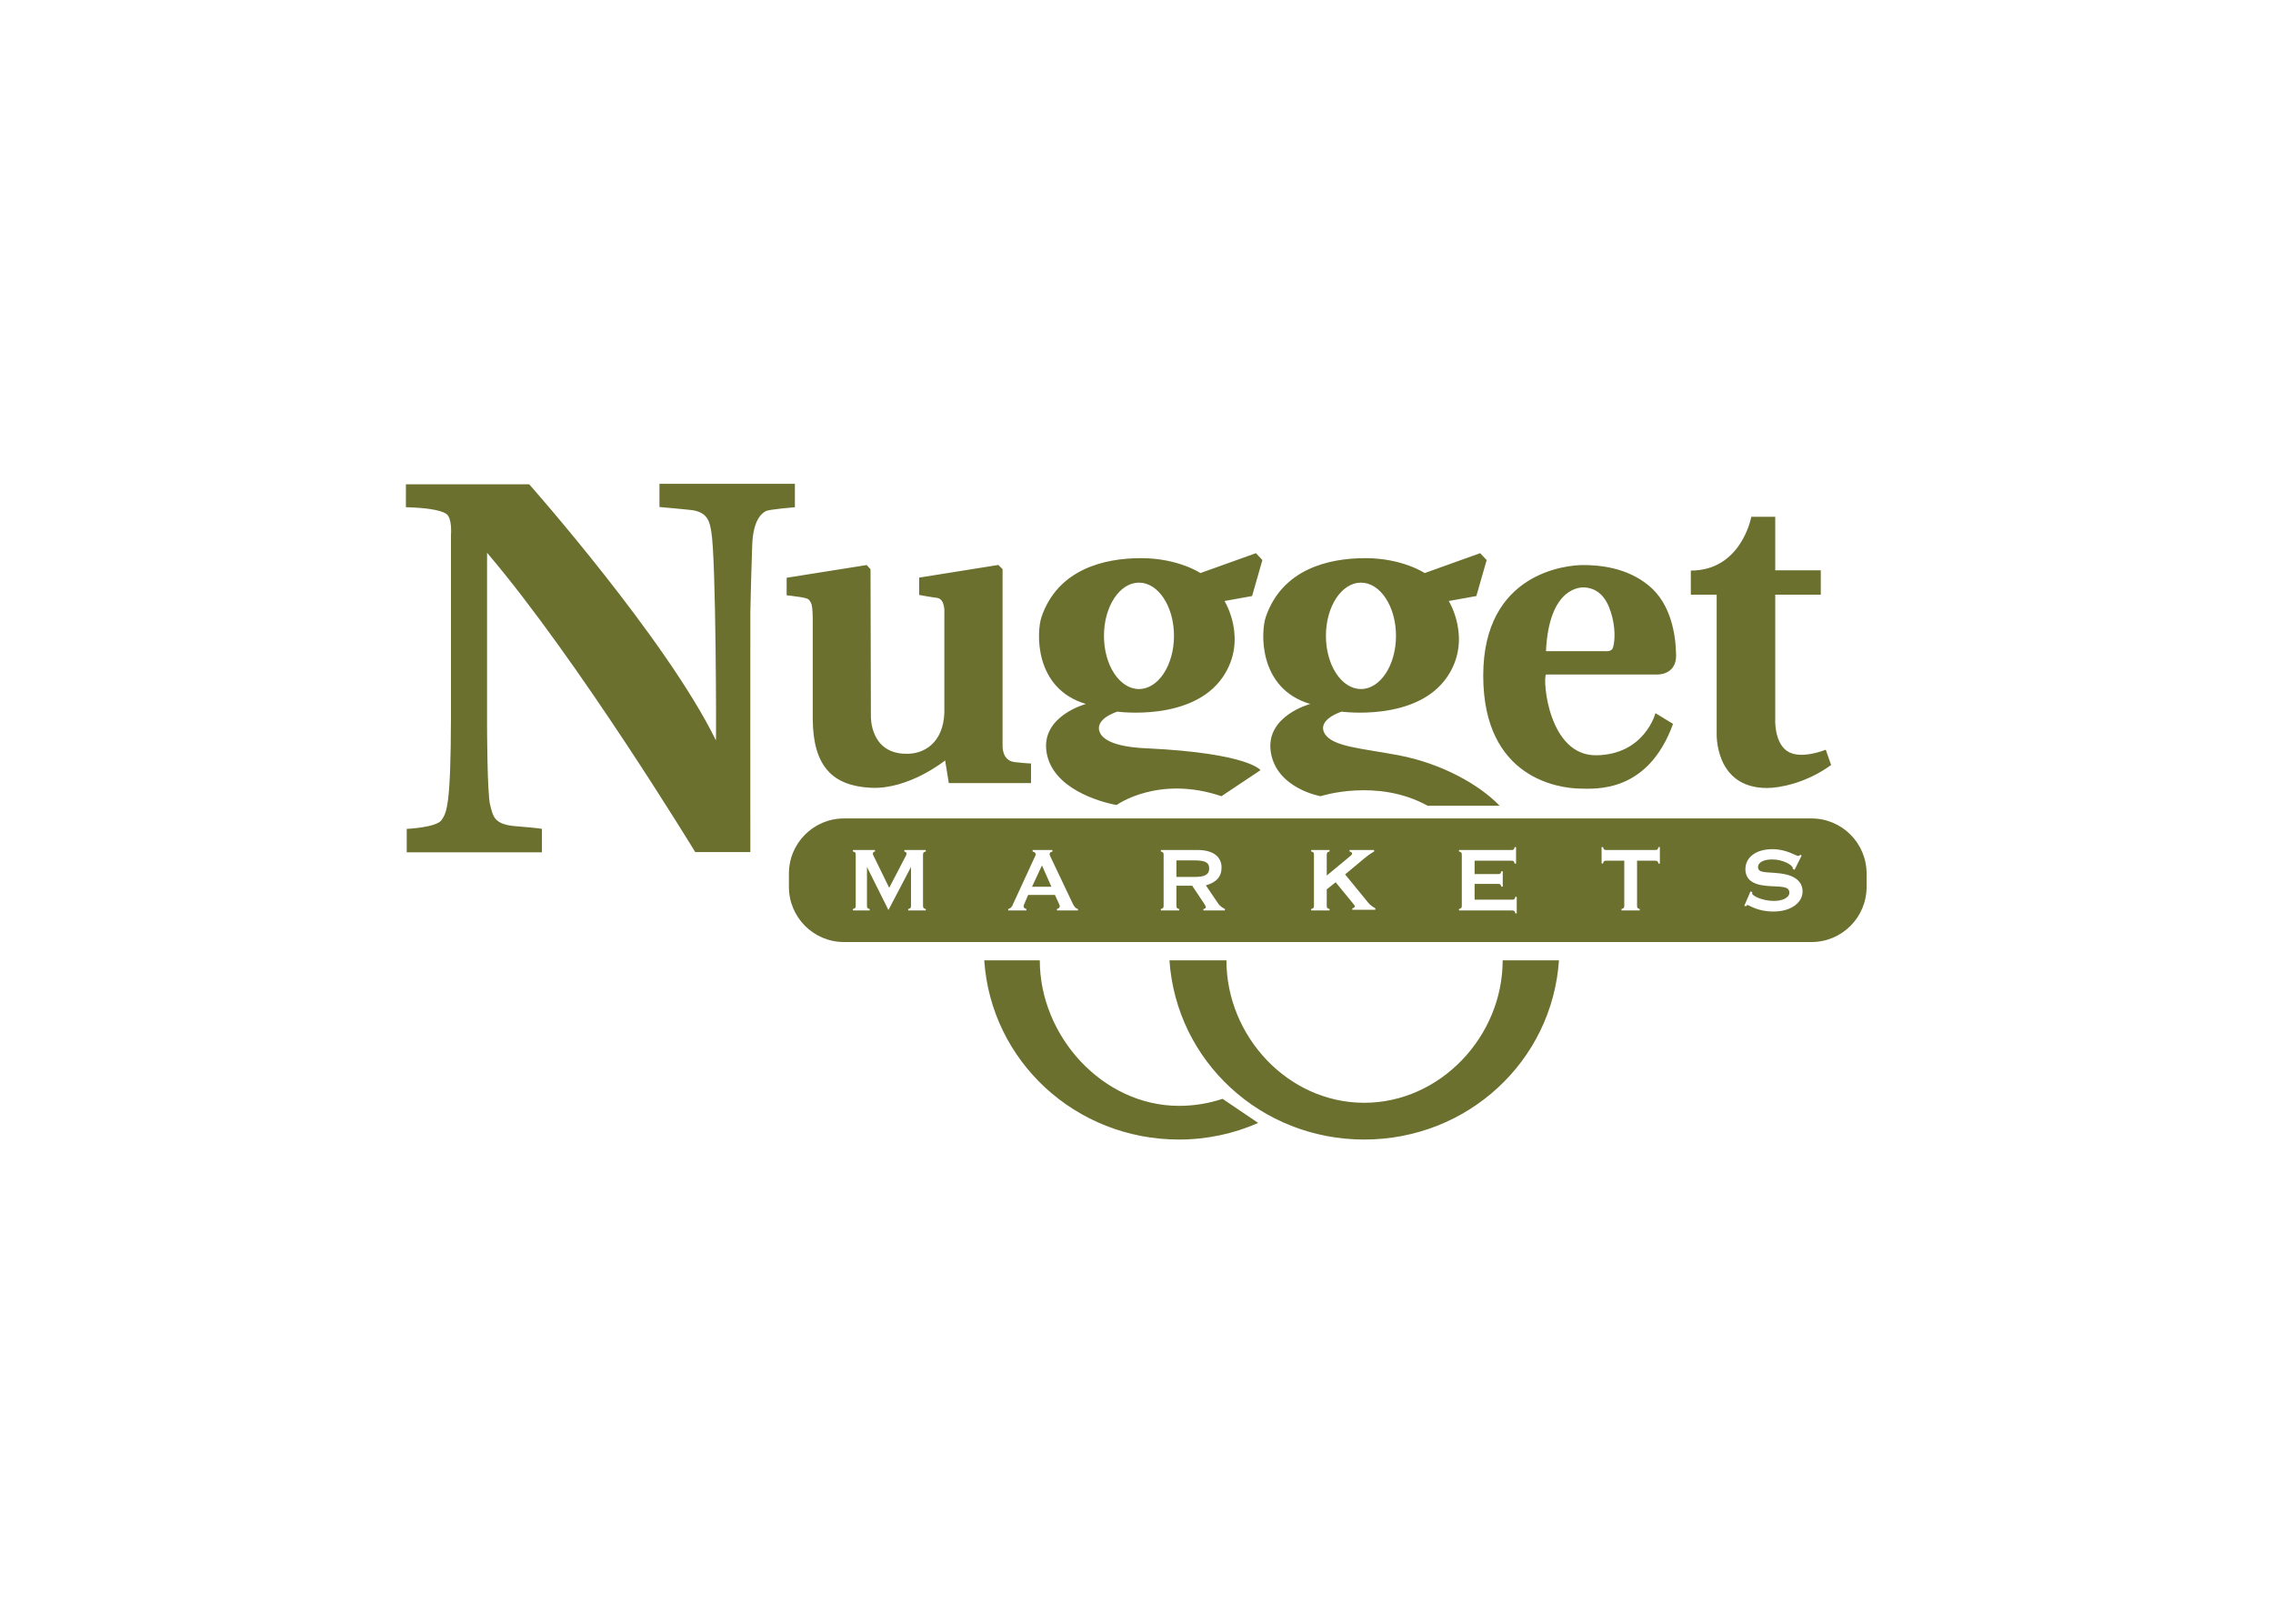 <?xml version="1.0" encoding="UTF-8" standalone="no"?>
<!DOCTYPE svg PUBLIC "-//W3C//DTD SVG 1.1//EN" "http://www.w3.org/Graphics/SVG/1.1/DTD/svg11.dtd">
<svg width="100%" height="100%" viewBox="0 0 560 400" version="1.1" xmlns="http://www.w3.org/2000/svg" xmlns:xlink="http://www.w3.org/1999/xlink" xml:space="preserve" xmlns:serif="http://www.serif.com/" style="fill-rule:evenodd;clip-rule:evenodd;stroke-linejoin:round;stroke-miterlimit:1.414;">
    <g id="logo_1_" transform="matrix(0.913,0,0,0.913,97.336,63.002)">
        <path d="M107.889,67.85C107.889,67.85 101.071,68.435 100.186,68.85C99.305,69.257 96.612,70.766 96.37,78.137C96.137,85.507 95.955,90.883 95.867,96.259C95.838,98.011 95.867,160.901 95.867,160.901L80.996,160.901C80.996,160.901 49.398,108.962 24.821,80.144L24.821,126.725C24.821,126.725 24.843,145.15 25.654,148.203C26.469,151.265 26.639,153.47 32.667,153.934C38.697,154.405 39.631,154.643 39.631,154.643L39.631,160.962L3.144,160.962L3.144,154.643C3.144,154.643 11.158,154.292 12.551,152.254C13.951,150.208 15.025,148.35 15.082,124.298L15.082,75.294C15.082,75.294 15.475,70.795 13.835,69.663C12.202,68.527 7.976,67.98 2.917,67.848L2.928,61.661L36.186,61.661C36.186,61.661 73.25,103.488 86.573,130.749C86.698,131 86.621,81.502 85.322,74.4C84.922,72.195 84.597,69.376 80.398,68.672C79.517,68.526 71.343,67.793 71.343,67.793L71.343,61.535L107.889,61.535L107.889,67.85L107.889,67.85ZM112.206,93.602C112.753,94.461 112.705,98.427 112.705,98.427C112.705,98.427 112.692,124.048 112.705,125.066C112.803,137.829 118.122,143.039 128.396,143.552C138.673,144.075 148.432,136.173 148.432,136.173L149.423,142.281L171.606,142.281L171.606,136.991C171.606,136.991 170.78,137.025 167.157,136.618C163.665,136.223 163.93,132.095 163.93,132.095L163.93,84.565L162.794,83.428L141.433,86.843L141.433,91.519C141.433,91.519 144.009,92.023 146.241,92.31C148.471,92.611 148.221,96.259 148.221,96.259L148.221,121.76C148.537,130.545 143.597,134.155 138.673,134.366C127.989,134.829 128.396,124.141 128.396,124.141L128.296,84.589L127.265,83.455L105.664,86.884L105.664,91.624C105.664,91.624 106.46,91.652 109.127,92.061C111.794,92.467 111.661,92.739 112.206,93.602ZM174.456,97.397C178.9,84.589 191.289,81.593 201.311,81.593C211.327,81.593 217.317,85.62 217.317,85.62L232.293,80.252L234.043,82.109L231.26,91.82L223.822,93.156C223.822,93.156 230.255,103.507 223.404,113.607C215.152,125.794 194.906,123.008 194.906,123.008C194.906,123.008 188.398,124.963 190.26,128.786C192.12,132.613 201.562,132.841 203.167,132.92C230.435,134.259 233.527,138.804 233.527,138.804L222.991,145.828C205.952,140.05 194.697,148.204 194.697,148.204C190.155,147.379 177.349,143.767 175.798,133.948C174.25,124.141 186.434,120.94 186.434,120.94C172.393,116.81 173.053,101.457 174.456,97.397ZM191.289,102.565C191.289,110.482 195.517,116.91 200.741,116.91C205.952,116.91 210.186,110.482 210.186,102.565C210.186,94.626 205.952,88.199 200.741,88.199C195.517,88.199 191.289,94.626 191.289,102.565ZM234.978,97.396C239.418,84.589 251.813,81.593 261.829,81.593C271.843,81.593 277.834,85.62 277.834,85.62L292.805,80.252L294.561,82.109L291.776,91.82L284.332,93.156C284.332,93.156 290.774,103.507 283.924,113.607C275.663,125.794 255.421,123.008 255.421,123.008C255.421,123.008 248.808,125.066 250.776,128.786C252.739,132.507 260.854,132.885 270.813,134.783C282.373,136.983 292.494,142.628 298.077,148.41L278.659,148.41C264.941,140.839 249.742,145.828 249.742,145.828C249.742,145.828 237.864,143.767 236.319,133.948C234.769,124.141 246.956,120.94 246.956,120.94C232.907,116.81 233.565,101.457 234.978,97.396ZM251.187,102.565C251.187,110.482 255.421,116.91 260.642,116.91C265.856,116.91 270.092,110.482 270.092,102.565C270.092,94.626 265.856,88.199 260.642,88.199C255.421,88.199 251.187,94.626 251.187,102.565ZM293.636,113.293C293.636,85.415 316.247,83.456 320.584,83.456C324.931,83.456 332.367,84.074 338.347,89.025C344.34,93.991 345.581,102.247 345.681,107.724C345.785,113.193 340.622,112.991 340.622,112.991L310.567,112.991C309.641,114.328 311.193,134.984 324.201,134.783C337.216,134.568 340.112,123.421 340.112,123.421L344.857,126.312C338.091,144.9 324.201,143.868 319.551,143.767C314.293,143.647 293.636,141.182 293.636,113.293ZM310.567,106.687L326.374,106.687C326.374,106.687 328.073,106.947 328.54,105.967C329.005,104.985 329.464,101.678 328.489,97.655C327.512,93.623 325.602,89.857 321.054,89.492C320.182,89.424 311.397,89.085 310.567,106.687L310.567,106.687L310.567,106.687ZM356.627,128.685C356.627,128.685 355.905,143.611 370.21,143.611C373.462,143.611 380.69,142.367 387.513,137.412L386.062,133.277C386.062,133.277 379.252,136.122 375.635,133.64C372.018,131.166 372.434,124.76 372.434,124.76L372.434,91.458L384.721,91.458L384.721,84.873L372.434,84.873L372.434,70.44L365.974,70.44C365.974,70.44 363.343,84.947 349.656,84.947L349.656,91.457L356.627,91.457L356.627,128.685ZM171.883,170.255L177.109,170.255L174.558,164.499L171.883,170.255ZM397.083,166.694L397.083,170.303C397.083,178.522 390.431,185.174 382.222,185.174L121.152,185.174C112.93,185.174 106.275,178.522 106.275,170.303L106.275,166.694C106.275,158.482 112.93,151.826 121.152,151.826L382.222,151.826C390.431,151.826 397.083,158.482 397.083,166.694ZM143.208,160.337L137.421,160.337L137.421,160.743C137.841,160.867 138.02,161.02 138.02,161.363C138.02,161.55 137.931,161.736 137.807,161.952L133.338,170.54L129.138,161.952C129.05,161.736 128.926,161.582 128.926,161.389C128.926,161.02 129.108,160.81 129.5,160.743L129.5,160.338L123.555,160.338L123.555,160.743C124.16,160.867 124.305,161.05 124.305,161.645L124.305,175.357C124.305,175.949 124.16,176.101 123.555,176.258L123.555,176.657L128.059,176.657L128.059,176.258C127.428,176.101 127.338,175.949 127.338,175.357L127.338,164.917L133.132,176.539L139.221,164.917L139.221,175.357C139.221,175.949 139.067,176.136 138.474,176.258L138.474,176.657L143.208,176.657L143.208,176.258C142.614,176.136 142.464,175.949 142.464,175.357L142.464,161.645C142.464,161.05 142.614,160.892 143.208,160.743L143.208,160.337L143.208,160.337ZM184.277,176.258C183.556,176.071 183.221,175.539 182.805,174.68L176.775,161.985C176.688,161.767 176.624,161.582 176.624,161.42C176.624,161.083 176.829,160.929 177.375,160.743L177.375,160.337L172.036,160.337L172.036,160.743C172.571,160.891 172.88,161.14 172.88,161.518C172.88,161.669 172.813,161.799 172.725,161.985L166.875,174.68C166.545,175.421 166.367,176.009 165.462,176.258L165.462,176.657L170.354,176.657L170.354,176.258C169.818,176.071 169.602,175.881 169.602,175.539C169.602,175.382 169.664,175.202 169.756,174.979L170.834,172.466L178.067,172.466L179.209,174.979C179.298,175.203 179.36,175.382 179.36,175.539C179.36,175.881 179.142,176.071 178.603,176.258L178.603,176.657L184.277,176.657L184.277,176.258L184.277,176.258ZM223.923,176.258C223.141,175.824 222.575,175.482 222.058,174.7L218.793,169.882C221.642,169.076 223.022,167.52 223.022,165.064C223.022,162.169 220.773,160.338 216.542,160.338L206.641,160.338L206.641,160.743C207.241,160.891 207.39,161.05 207.39,161.645L207.39,175.357C207.39,175.949 207.241,176.136 206.641,176.258L206.641,176.657L211.585,176.657L211.585,176.258C210.959,176.101 210.839,175.949 210.839,175.357L210.839,169.977L215.104,169.977L218.43,174.979C218.64,175.293 218.793,175.699 218.793,175.731C218.793,176.009 218.554,176.198 218.125,176.258L218.125,176.657L223.923,176.657L223.923,176.258ZM264.526,176.072C263.651,175.6 263.051,175.103 262.571,174.521L256.362,166.924L261.549,162.607C261.849,162.358 262.63,161.668 264.188,160.742L264.188,160.337L257.563,160.337L257.563,160.742C258.009,160.834 258.253,161.051 258.253,161.268C258.253,161.582 258.036,161.735 257.74,161.986L251.409,167.24L251.409,161.644C251.409,161.051 251.563,160.867 252.163,160.742L252.163,160.337L247.211,160.337L247.211,160.742C247.813,160.867 247.959,161.051 247.959,161.644L247.959,175.357C247.959,175.949 247.813,176.101 247.211,176.258L247.211,176.656L252.163,176.656L252.163,176.258C251.53,176.101 251.409,175.949 251.409,175.357L251.409,170.967L253.813,169.044L258.52,174.794C258.757,175.103 258.973,175.293 258.973,175.518C258.973,175.791 258.732,176.01 258.303,176.072L258.303,176.477L264.526,176.477L264.526,176.072ZM302.677,172.992L302.292,172.992C302.14,173.683 301.987,173.742 301.411,173.742L301.411,173.742L291.304,173.742L291.304,169.48L297.636,169.48C298.204,169.48 298.39,169.6 298.504,170.23L298.901,170.23L298.901,166.086L298.504,166.086C298.358,166.772 298.204,166.836 297.636,166.836L291.304,166.836L291.304,163.226L301.233,163.226C301.807,163.226 301.987,163.383 302.108,164.007L302.496,164.007L302.496,159.556L302.108,159.556C301.96,160.247 301.807,160.338 301.233,160.338L287.107,160.338L287.107,160.743C287.701,160.867 287.855,161.05 287.855,161.645L287.855,175.356C287.855,175.949 287.701,176.101 287.107,176.258L287.107,176.657L301.411,176.657C301.987,176.657 302.165,176.816 302.292,177.439L302.677,177.439L302.677,172.992ZM341.298,159.557L340.91,159.557C340.762,160.247 340.609,160.338 340.034,160.338L326.835,160.338C326.264,160.338 326.087,160.179 325.972,159.557L325.575,159.557L325.575,163.972L325.972,163.972C326.118,163.32 326.263,163.226 326.835,163.226L326.835,163.226L331.696,163.226L331.696,175.356C331.696,175.948 331.544,176.101 330.948,176.258L330.948,176.657L335.868,176.657L335.868,176.258C335.237,176.101 335.146,175.948 335.146,175.356L335.146,163.226L340.034,163.226C340.609,163.226 340.788,163.384 340.91,164.007L341.298,164.007L341.298,159.557ZM379.807,171.53C379.807,168.92 377.795,167.179 373.961,166.682C370.115,166.187 367.782,166.713 367.782,164.917C367.782,163.786 369.156,162.885 371.616,162.885C374.523,162.885 377.168,164.417 377.168,165.25C377.168,165.313 377.168,165.345 377.136,165.409L377.647,165.689L379.563,161.831L379.205,161.644C378.969,161.831 378.784,161.953 378.63,161.953C378.043,161.953 375.487,160.112 371.704,160.112C367.199,160.112 364.382,162.357 364.382,165.495C364.382,168.203 366.249,169.664 369.999,170.004C373.589,170.347 376.241,169.881 376.241,171.875C376.241,173.086 374.618,174.079 372.061,174.079C369.026,174.079 366.178,172.712 366.178,172.03C366.178,171.936 366.212,171.846 366.249,171.718L365.762,171.497L364.083,175.381L364.569,175.539C364.651,175.292 364.747,175.203 364.952,175.203C365.471,175.203 367.533,176.942 371.942,176.942C376.741,176.942 379.807,174.521 379.807,171.53ZM219.686,165.314C219.686,163.569 218.371,163.138 215.578,163.138L210.839,163.138L210.839,167.609L215.7,167.609C218.403,167.609 219.686,167.051 219.686,165.314ZM261.518,228.546C240.984,228.546 224.338,210.644 224.338,190.11L208.965,190.11C210.796,217.329 233.622,238.465 261.518,238.465C289.412,238.465 312.241,217.332 314.068,190.11L298.881,190.11C298.881,210.644 282.046,228.546 261.518,228.546ZM211.535,229.374C191.002,229.374 173.973,210.645 173.973,190.11L158.982,190.11C160.813,217.33 183.637,238.465 211.535,238.465C219.143,238.465 226.376,236.861 232.907,233.985L223.292,227.48C219.594,228.711 215.64,229.374 211.535,229.374Z" style="fill:rgb(107,112,46);fill-rule:nonzero;"/>
    </g>
</svg>

